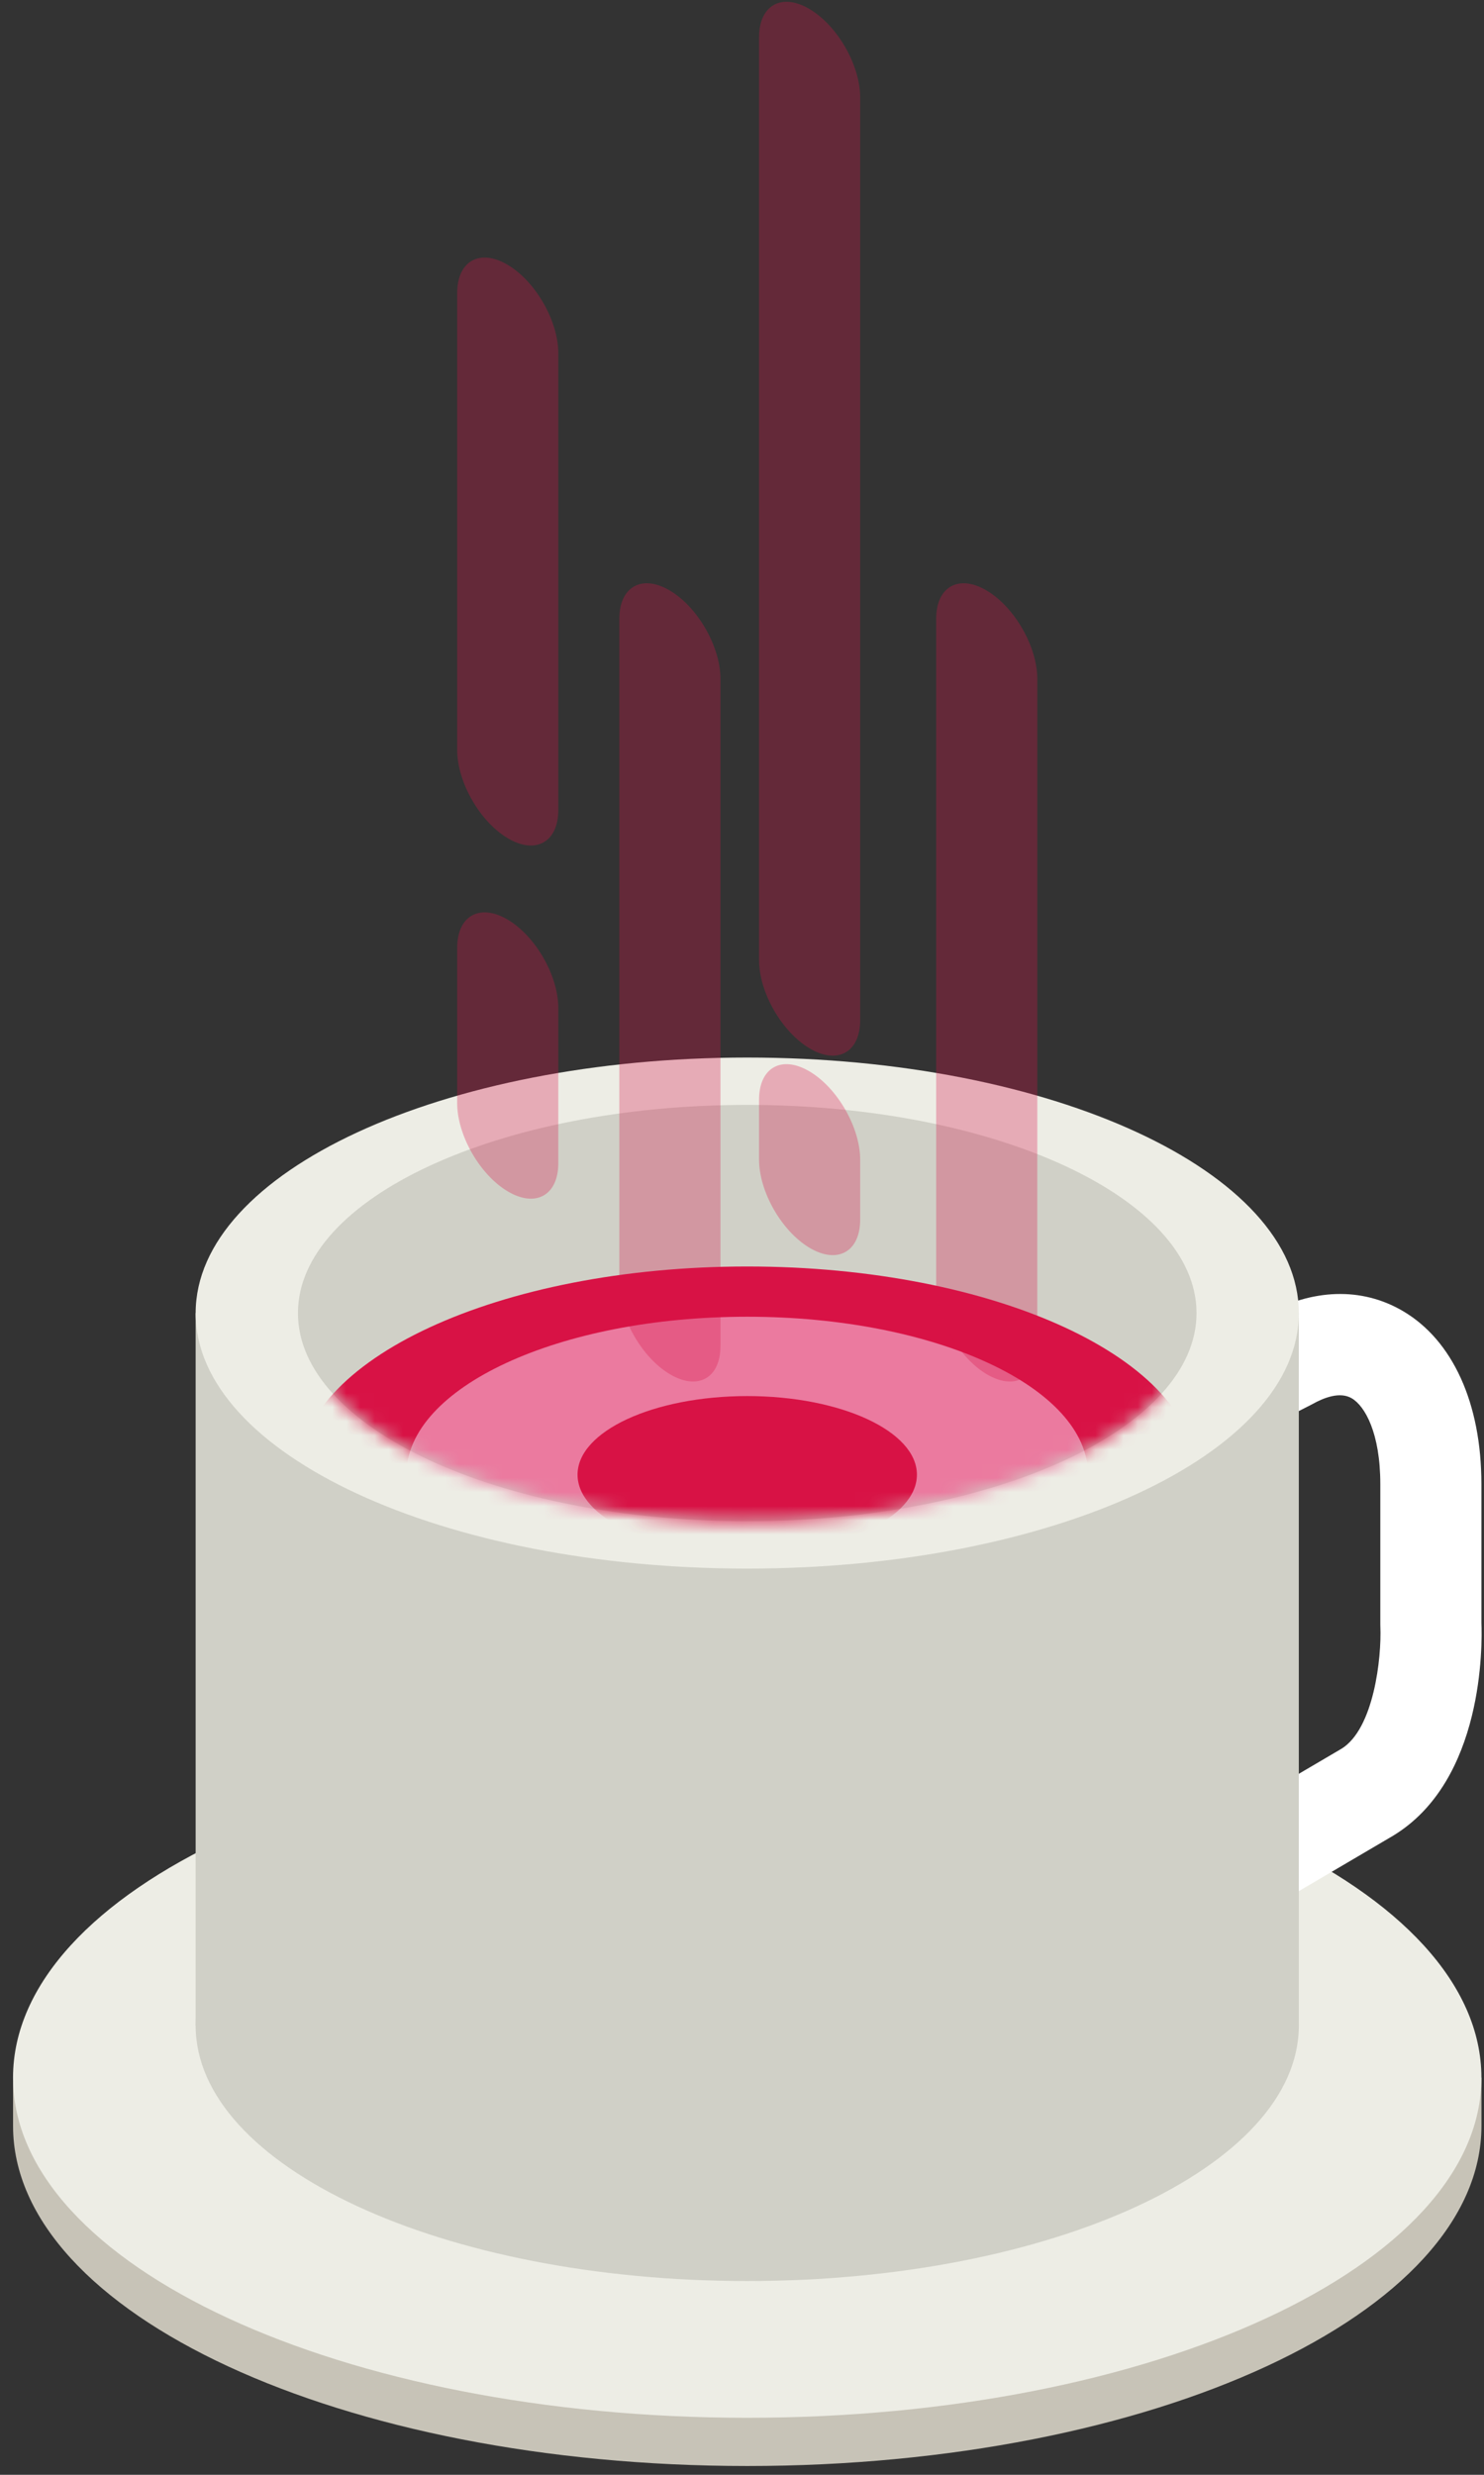<?xml version="1.0" encoding="UTF-8"?>
<svg width="105px" height="175px" viewBox="0 0 105 175" version="1.1" xmlns="http://www.w3.org/2000/svg" xmlns:xlink="http://www.w3.org/1999/xlink">
    <rect x="0" y="0" width="105" height="175" fill="#333333" stroke="none"/>
    <!-- Generator: Sketch 50.2 (55047) - http://www.bohemiancoding.com/sketch -->
    <title>hobbies_tea_my_ws</title>
    <desc>Created with Sketch.</desc>
    <defs>
        <path d="M31.871,0.13 C14.314,0.13 0.081,6.721 0.081,14.851 C0.081,22.976 14.314,29.569 31.871,29.569 C49.427,29.569 63.66,22.975 63.66,14.851 C63.66,6.721 49.427,0.13 31.871,0.13 Z" id="path-1"></path>
    </defs>
    <g id="Page-1" stroke="none" stroke-width="1" fill="none" fill-rule="evenodd">
        <g id="Apple-TV" transform="translate(-916, -125)">
            <g id="hobbies_tea" transform="translate(916, 125)">
                <path d="M98.966,145.224 C98.677,144.868 98.414,144.501 98.161,144.137 C95.942,143.408 94.118,141.688 93.438,139.216 C93.088,137.947 93.129,136.6 93.479,135.342 C83.965,129.82 69.316,126.279 52.872,126.279 C35.379,126.279 19.917,130.285 10.507,136.421 C10.485,136.647 10.463,136.861 10.441,137.06 C10.169,139.48 9.809,141.852 8.992,144.152 C7.761,147.615 4.592,147.764 0.924,147.222 L0.924,150.328 C0.924,163.608 24.182,174.378 52.872,174.378 C81.562,174.378 104.819,163.608 104.819,150.328 L104.819,146.922 C102.611,146.535 100.423,147.028 98.966,145.224 Z" id="Shape_21_" fill="#C7C3B7" fill-rule="nonzero"></path>
                <path d="M0.922,146.921 C0.922,160.2 24.18,170.969 52.87,170.969 C81.56,170.969 104.817,160.201 104.817,146.921 C104.817,133.636 81.56,122.869 52.87,122.869 C24.18,122.869 0.922,133.636 0.922,146.921 Z" id="Shape_22_" fill="#EDEDE5" fill-rule="nonzero"></path>
                <path d="M13.843,143.232 C13.843,153.205 31.316,161.299 52.871,161.299 C74.424,161.299 91.899,153.205 91.899,143.232 C91.899,133.25 74.425,109.31 52.871,109.31 C31.317,109.309 13.843,133.25 13.843,143.232 Z" id="Shape_23_" fill="#D0D0C7" fill-rule="nonzero"></path>
                <path d="M104.816,114.756 L104.816,111.442 L104.816,108.335 L104.816,104.941 C104.816,99.235 102.79,94.776 99.259,92.706 C96.35,91.002 92.862,91.108 89.436,93.007 L84.499,95.519 C82.74,96.414 82.037,98.568 82.934,100.328 C83.83,102.089 85.982,102.789 87.743,101.895 L92.738,99.352 C92.782,99.33 92.823,99.308 92.866,99.285 C93.675,98.831 94.813,98.39 95.643,98.878 C96.576,99.424 97.663,101.339 97.663,104.94 L97.663,108.335 L97.663,111.442 L97.663,114.837 C97.663,114.89 97.666,114.952 97.666,115.004 C97.763,117.222 97.205,122.265 94.907,123.664 L84.311,129.887 C82.608,130.887 82.037,133.08 83.038,134.783 C83.705,135.918 84.9,136.547 86.126,136.547 C86.742,136.547 87.365,136.391 87.934,136.056 L98.578,129.804 C105.009,125.892 104.878,116.267 104.816,114.756 Z" id="Shape_24_" fill="#FFFFFF" fill-rule="nonzero"></path>
                <polyline id="Shape_25_" fill="#D0D0C7" fill-rule="nonzero" points="13.843 143.232 13.843 92.853 29.021 89.612 44.503 89.612 61.579 90.551 91.898 92.853 91.898 143.232 63.778 149.51"></polyline>
                <path d="M13.843,92.853 C13.843,102.826 31.316,110.92 52.871,110.92 C74.424,110.92 91.899,102.827 91.899,92.853 C91.899,82.871 74.425,74.782 52.871,74.782 C31.317,74.782 13.843,82.871 13.843,92.853 Z" id="Shape_26_" fill="#EDEDE5" fill-rule="nonzero"></path>
                <path d="M52.871,78.13 C35.314,78.13 21.081,84.721 21.081,92.851 C21.081,100.976 35.314,107.569 52.871,107.569 C70.427,107.569 84.66,100.975 84.66,92.851 C84.66,84.721 70.427,78.13 52.871,78.13 Z" id="Shape_27_" fill="#D0D0C7" fill-rule="nonzero"></path>
                <g id="Clipped" transform="translate(21, 78)">
                    <g id="Group_3_-Clipped">
                        <mask id="mask-2" fill="white">
                            <use xlink:href="#path-1"></use>
                        </mask>
                        <g id="path-1_3_"></g>
                        <g id="Group_3_" mask="url(#mask-2)">
                            <g transform="translate(0, 11)" id="Group">
                                <g>
                                    <path d="M0.081,15.278 C0.081,23.403 14.314,29.995 31.871,29.995 C49.427,29.995 63.66,23.403 63.66,15.278 C63.66,7.147 49.427,0.557 31.871,0.557 C14.314,0.557 0.081,7.148 0.081,15.278 Z" id="Shape_28_" fill="#D81245" fill-rule="nonzero"></path>
                                    <path d="M7.753,15.278 C7.753,21.441 18.55,26.443 31.87,26.443 C45.188,26.443 55.987,21.44 55.987,15.278 C55.987,9.108 45.19,4.109 31.87,4.109 C18.55,4.109 7.753,9.109 7.753,15.278 Z" id="Shape_29_" fill="#EB7A9F" fill-rule="nonzero"></path>
                                    <ellipse id="Oval" fill="#D81245" fill-rule="nonzero" cx="31.87" cy="15.278" rx="12.006" ry="5.558"></ellipse>
                                </g>
                            </g>
                        </g>
                    </g>
                </g>
                <g id="Group_4_" opacity="0.3" transform="translate(32, 0)" fill="#D81245" fill-rule="nonzero">
                    <g id="Shape_30_" transform="translate(11, 41)">
                        <path d="M4.399,56.175 C2.423,55.003 0.821,52.205 0.821,49.928 L0.821,2.759 C0.821,0.483 2.423,-0.413 4.399,0.76 C6.375,1.933 7.977,4.729 7.977,7.006 L7.977,54.177 C7.977,56.452 6.375,57.347 4.399,56.175 Z" id="Shape"></path>
                    </g>
                    <g id="Shape_31_" transform="translate(34, 41)">
                        <path d="M3.816,56.175 C1.84,55.003 0.238,52.205 0.238,49.928 L0.238,2.759 C0.238,0.483 1.839,-0.413 3.816,0.76 C5.792,1.933 7.394,4.729 7.394,7.006 L7.394,54.177 C7.394,56.452 5.792,57.347 3.816,56.175 Z" id="Shape"></path>
                    </g>
                    <g id="Shape_32_" transform="translate(0, 64)">
                        <path d="M3.926,20.246 C1.949,19.073 0.347,16.276 0.347,13.999 L0.347,3.03 C0.347,0.755 1.949,-0.141 3.926,1.031 C5.902,2.203 7.503,5 7.503,7.278 L7.503,18.247 C7.503,20.523 5.901,21.42 3.926,20.246 Z" id="Shape"></path>
                    </g>
                    <g id="Shape_33_" transform="translate(21, 75)">
                        <path d="M4.284,13.239 C2.307,12.066 0.706,9.268 0.706,6.992 L0.706,2.766 C0.706,0.487 2.307,-0.407 4.284,0.766 C6.26,1.938 7.862,4.735 7.862,7.011 L7.862,11.238 C7.862,13.515 6.259,14.411 4.284,13.239 Z" id="Shape"></path>
                    </g>
                    <g id="Shape_34_" transform="translate(21, 0)">
                        <path d="M4.284,74.134 C2.307,72.96 0.706,70.163 0.706,67.887 L0.706,2.642 C0.706,0.365 2.307,-0.53 4.284,0.643 C6.26,1.815 7.862,4.612 7.862,6.888 L7.862,72.133 C7.862,74.411 6.259,75.307 4.284,74.134 Z" id="Shape"></path>
                    </g>
                    <g id="Shape_35_" transform="translate(0, 18)">
                        <path d="M3.926,41.273 C1.949,40.1 0.347,37.301 0.347,35.026 L0.347,2.73 C0.347,0.453 1.949,-0.443 3.926,0.731 C5.902,1.903 7.503,4.701 7.503,6.976 L7.503,39.274 C7.503,41.55 5.901,42.446 3.926,41.273 Z" id="Shape"></path>
                    </g>
                </g>
            </g>
        </g>
    </g>
</svg>